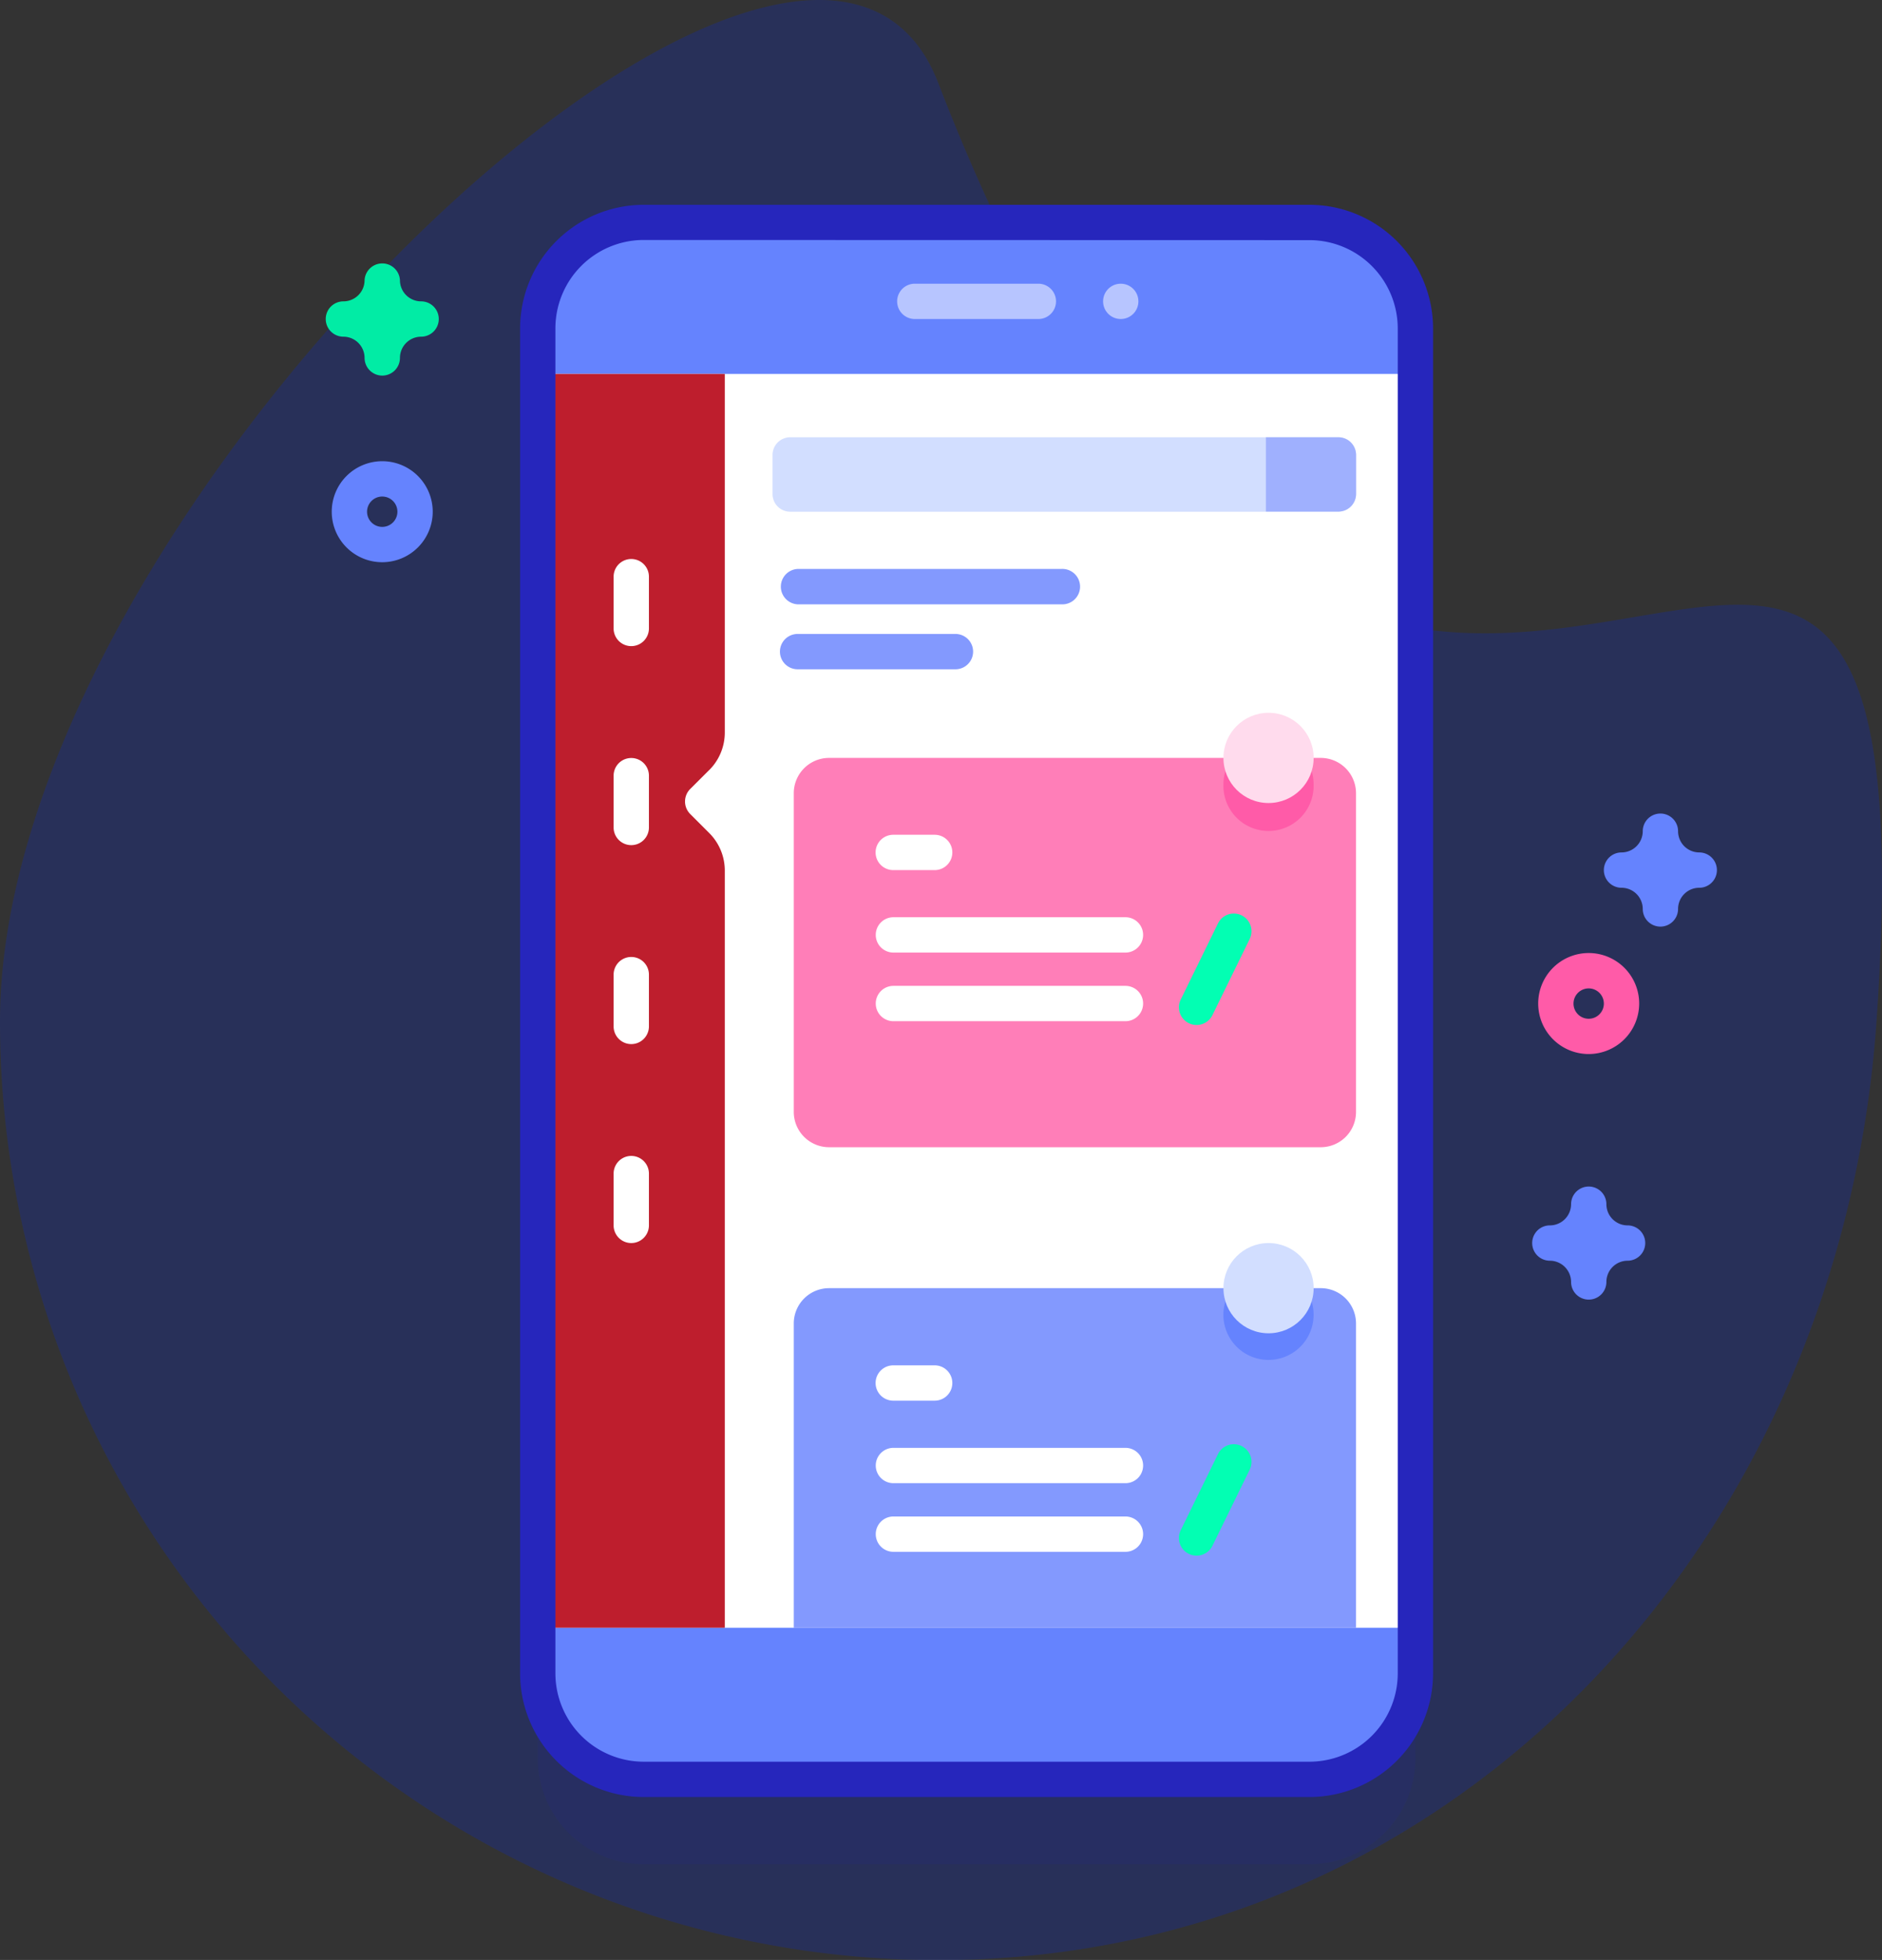 <svg id="Mobile_Application" data-name="Mobile Application" xmlns="http://www.w3.org/2000/svg" viewBox="0 0 363.42 378.38"><rect x="0" y="0" width="363.42" height="378.38" fill="#333333" stroke="none"/><defs><style>.cls-1{fill:#0027e9;opacity:0.21;}.cls-2,.cls-6{fill:#2626bc;}.cls-2{opacity:0.1;isolation:isolate;}.cls-3{fill:#6583fe;}.cls-4{fill:#fff;}.cls-5{fill:#be1e2d;}.cls-7{fill:#b7c5ff;}.cls-8{fill:#8399fe;}.cls-9{fill:#ff7eb8;}.cls-10{fill:#ff5ba8;}.cls-11{fill:#ffdbed;}.cls-12{fill:#d2deff;}.cls-13{fill:#9fb0fe;}.cls-14{fill:#02ffb3;}.cls-15{fill:#01eca5;}</style></defs><title>mobile</title><path class="cls-1" d="M429.78,303.78C422.83,403.6,348.66,485,248.6,485A181.18,181.18,0,0,1,67.42,303.78C67.42,203.72,223.6,57.86,248.6,122.6,334.39,344.75,442.7,118,429.78,303.78Z" transform="translate(-67.42 -106.58)"/><path class="cls-2" d="M320.28,466.48H191.72A20.47,20.47,0,0,1,171.26,446V186.34a20.46,20.46,0,0,1,20.46-20.47H320.28a20.46,20.46,0,0,1,20.46,20.47V446A20.47,20.47,0,0,1,320.28,466.48Z" transform="translate(-67.42 -106.58)"/><path class="cls-3" d="M320.28,450.1H191.72a20.46,20.46,0,0,1-20.46-20.46V170a20.46,20.46,0,0,1,20.46-20.47H320.28A20.46,20.46,0,0,1,340.74,170V429.64A20.46,20.46,0,0,1,320.28,450.1Z" transform="translate(-67.42 -106.58)"/><path class="cls-4" d="M171.26,178.77H340.74V420.83H171.26Z" transform="translate(-67.42 -106.58)"/><path class="cls-5" d="M204.38,255.23l-3.68,3.67a3.42,3.42,0,0,0,0,4.83l3.68,3.68a10.23,10.23,0,0,1,3,7.24V420.83H171.26V178.77h36.12V248a10.23,10.23,0,0,1-3,7.24Z" transform="translate(-67.42 -106.58)"/><path class="cls-6" d="M320.28,453.51H191.72a23.9,23.9,0,0,1-23.87-23.87V170a23.9,23.9,0,0,1,23.87-23.88H320.28A23.9,23.9,0,0,1,344.15,170V429.64a23.9,23.9,0,0,1-23.87,23.87ZM191.72,152.91A17.07,17.07,0,0,0,174.67,170V429.64a17.07,17.07,0,0,0,17.05,17.05H320.28a17.07,17.07,0,0,0,17.05-17.05V170a17.07,17.07,0,0,0-17.05-17.06Z" transform="translate(-67.42 -106.58)"/><path class="cls-7" d="M267.93,168.17H244.07a3.41,3.41,0,0,1,0-6.82h23.86a3.41,3.41,0,0,1,0,6.82Z" transform="translate(-67.42 -106.58)"/><circle class="cls-7" cx="216.42" cy="58.18" r="3.41"/><path class="cls-4" d="M192.73,227.91v-10a3.41,3.41,0,1,0-6.82,0v10a3.41,3.41,0,1,0,6.82,0Z" transform="translate(-67.42 -106.58)"/><path class="cls-8" d="M221.44,223.25h50.94a3.42,3.42,0,1,0,0-6.83H221.44a3.42,3.42,0,0,0,0,6.83Z" transform="translate(-67.42 -106.58)"/><path class="cls-8" d="M221.44,235.79h30.48a3.41,3.41,0,1,0,0-6.82H221.44a3.41,3.41,0,0,0,0,6.82Z" transform="translate(-67.42 -106.58)"/><path class="cls-4" d="M192.73,266.33v-10a3.41,3.41,0,0,0-6.82,0v10a3.41,3.41,0,0,0,6.82,0Z" transform="translate(-67.42 -106.58)"/><path class="cls-4" d="M192.73,304.74v-10a3.41,3.41,0,1,0-6.82,0v10a3.41,3.41,0,1,0,6.82,0Z" transform="translate(-67.42 -106.58)"/><path class="cls-4" d="M192.73,343.15v-10a3.41,3.41,0,0,0-6.82,0v10a3.41,3.41,0,1,0,6.82,0Z" transform="translate(-67.42 -106.58)"/><path class="cls-9" d="M329.27,259.72v61.52a6.81,6.81,0,0,1-6.82,6.82H227.52a6.82,6.82,0,0,1-6.82-6.82V259.72a6.82,6.82,0,0,1,6.82-6.82h94.93a6.82,6.82,0,0,1,6.82,6.82Z" transform="translate(-67.42 -106.58)"/><path class="cls-10" d="M321.08,258a8.71,8.71,0,1,1-17.41,0,8.62,8.62,0,0,1,1.67-5.12h14.07a8.62,8.62,0,0,1,1.67,5.12Z" transform="translate(-67.42 -106.58)"/><circle class="cls-11" cx="244.96" cy="146.32" r="8.71"/><path class="cls-8" d="M329.27,362.09v58.74H220.7V362.09a6.82,6.82,0,0,1,6.82-6.82h94.93A6.81,6.81,0,0,1,329.27,362.09Z" transform="translate(-67.42 -106.58)"/><path class="cls-3" d="M321.08,360.39a8.71,8.71,0,1,1-15.74-5.12h14.07a8.66,8.66,0,0,1,1.67,5.12Z" transform="translate(-67.42 -106.58)"/><circle class="cls-12" cx="244.96" cy="248.69" r="8.71"/><path class="cls-12" d="M325.87,205.37H220A3.41,3.41,0,0,1,216.6,202v-7.52A3.41,3.41,0,0,1,220,191H325.87a3.41,3.41,0,0,1,3.41,3.41V202A3.41,3.41,0,0,1,325.87,205.37Z" transform="translate(-67.42 -106.58)"/><path class="cls-13" d="M325.87,191h-14v14.34h14a3.41,3.41,0,0,0,3.41-3.41v-7.52a3.41,3.41,0,0,0-3.41-3.41Z" transform="translate(-67.42 -106.58)"/><path class="cls-4" d="M284.75,296.91H239.94a3.41,3.41,0,1,0,0,6.82h44.81a3.41,3.41,0,1,0,0-6.82Z" transform="translate(-67.42 -106.58)"/><path class="cls-14" d="M301.55,302.55l7.19-14.69a3.41,3.41,0,0,0-6.13-3l-7.19,14.69a3.41,3.41,0,0,0,6.13,3Z" transform="translate(-67.42 -106.58)"/><path class="cls-4" d="M284.75,283.66H239.94a3.41,3.41,0,1,0,0,6.82h44.81a3.41,3.41,0,1,0,0-6.82Z" transform="translate(-67.42 -106.58)"/><path class="cls-4" d="M247.91,267.74h-8a3.41,3.41,0,1,0,0,6.82h8a3.41,3.41,0,1,0,0-6.82Z" transform="translate(-67.42 -106.58)"/><path class="cls-4" d="M284.75,399.35H239.94a3.41,3.41,0,0,0,0,6.82h44.81a3.41,3.41,0,1,0,0-6.82Z" transform="translate(-67.42 -106.58)"/><path class="cls-14" d="M301.55,405l7.19-14.69a3.41,3.41,0,0,0-6.13-3L295.42,402a3.41,3.41,0,0,0,6.13,3Z" transform="translate(-67.42 -106.58)"/><path class="cls-4" d="M284.75,386.1H239.94a3.41,3.41,0,0,0,0,6.82h44.81a3.41,3.41,0,1,0,0-6.82Z" transform="translate(-67.42 -106.58)"/><path class="cls-4" d="M247.91,370.17h-8a3.41,3.41,0,0,0,0,6.82h8a3.41,3.41,0,1,0,0-6.82Z" transform="translate(-67.42 -106.58)"/><path class="cls-10" d="M374.21,310.07a9.75,9.75,0,1,1,9.74-9.75,9.76,9.76,0,0,1-9.74,9.75Zm0-12.67a2.93,2.93,0,1,0,2.92,2.92A2.93,2.93,0,0,0,374.21,297.4Z" transform="translate(-67.42 -106.58)"/><path class="cls-3" d="M141.24,215.12a9.75,9.75,0,1,1,9.74-9.75A9.76,9.76,0,0,1,141.24,215.12Zm0-12.68a2.93,2.93,0,1,0,2.92,2.93A2.93,2.93,0,0,0,141.24,202.44Z" transform="translate(-67.42 -106.58)"/><path class="cls-15" d="M141.24,179.09a3.42,3.42,0,0,1-3.42-3.41,4.1,4.1,0,0,0-4.09-4.1,3.41,3.41,0,1,1,0-6.82,4.09,4.09,0,0,0,4.09-4.09,3.42,3.42,0,0,1,6.83,0,4.09,4.09,0,0,0,4.09,4.09,3.41,3.41,0,0,1,0,6.82,4.1,4.1,0,0,0-4.09,4.1A3.41,3.41,0,0,1,141.24,179.09Z" transform="translate(-67.42 -106.58)"/><path class="cls-3" d="M374.21,357.48a3.41,3.41,0,0,1-3.41-3.41,4.11,4.11,0,0,0-4.1-4.1,3.41,3.41,0,1,1,0-6.82,4.1,4.1,0,0,0,4.1-4.09,3.41,3.41,0,0,1,6.82,0,4.09,4.09,0,0,0,4.09,4.09,3.41,3.41,0,0,1,0,6.82,4.1,4.1,0,0,0-4.09,4.1A3.41,3.41,0,0,1,374.21,357.48Z" transform="translate(-67.42 -106.58)"/><path class="cls-3" d="M388.05,285.47a3.41,3.41,0,0,1-3.41-3.41,4.1,4.1,0,0,0-4.1-4.09,3.41,3.41,0,0,1,0-6.82,4.11,4.11,0,0,0,4.1-4.1,3.41,3.41,0,1,1,6.82,0,4.1,4.1,0,0,0,4.09,4.1,3.41,3.41,0,0,1,0,6.82,4.09,4.09,0,0,0-4.09,4.09A3.41,3.41,0,0,1,388.05,285.47Z" transform="translate(-67.42 -106.58)"/></svg>